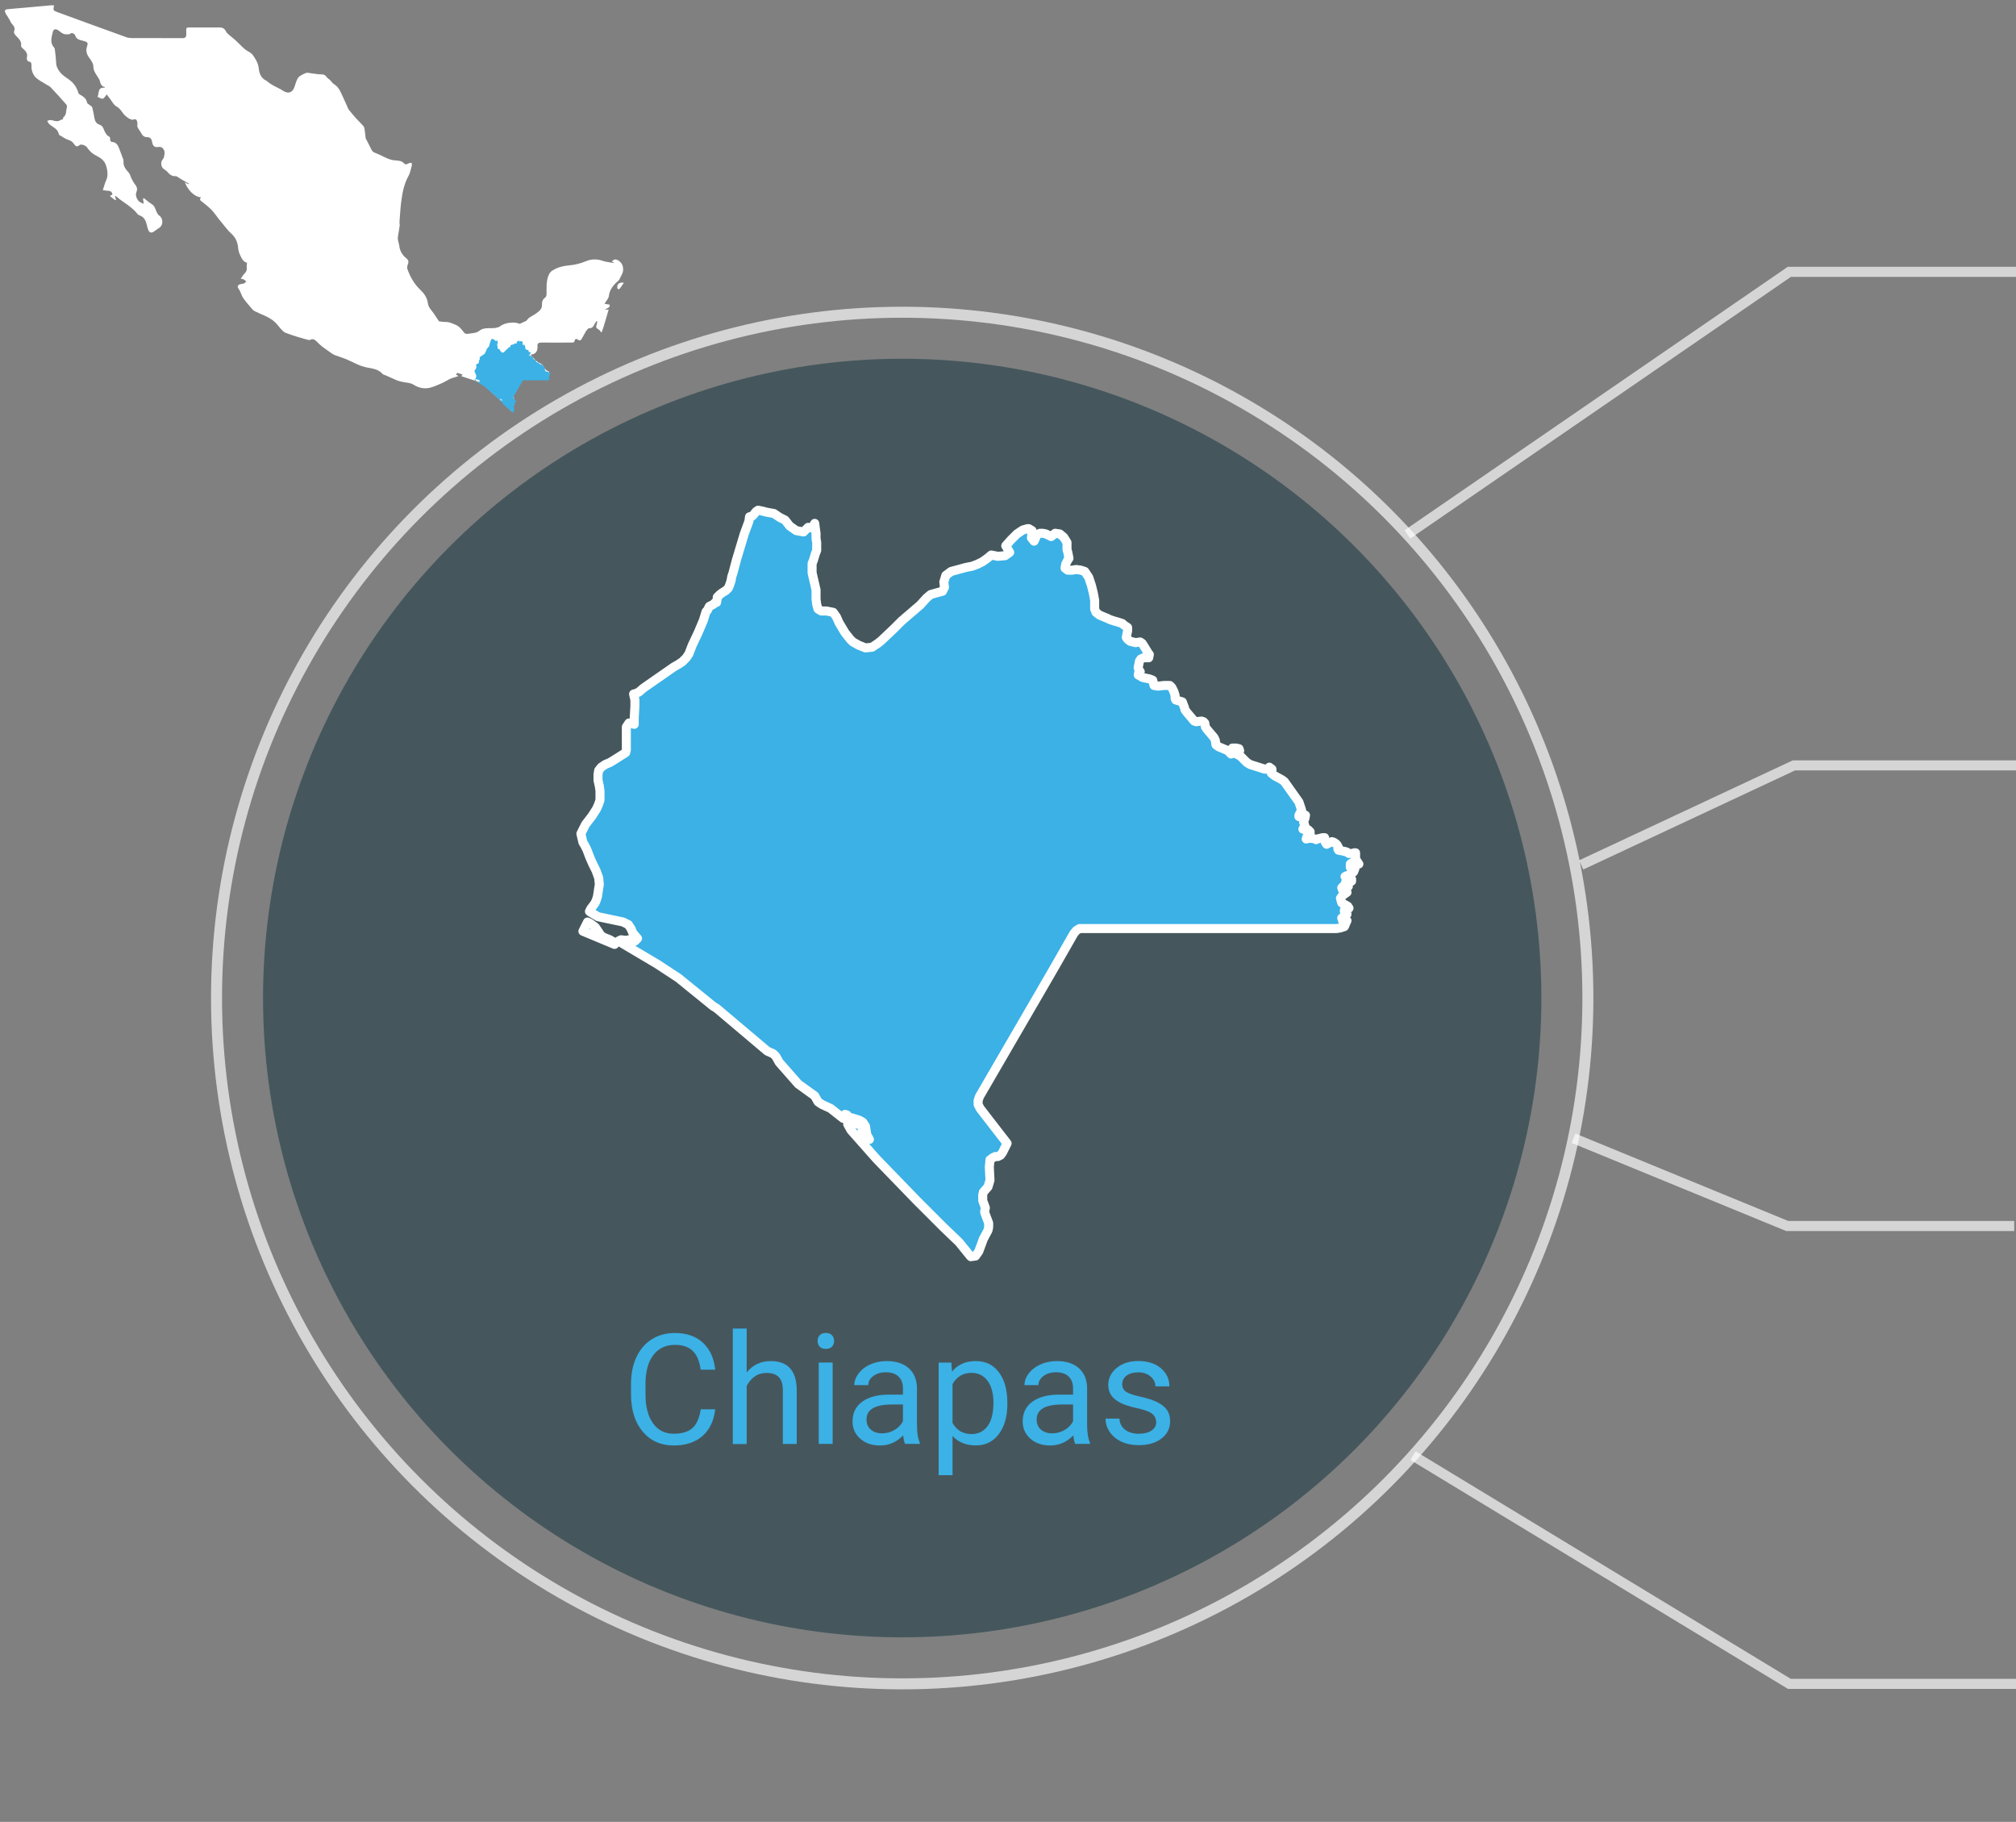 <?xml version="1.0" encoding="UTF-8"?><svg id="estados" xmlns="http://www.w3.org/2000/svg" viewBox="0 0 306.04 276.52"><rect x="0" y="0" width="306.04" height="276.52" fill="#808080" stroke="none"/><defs><style>.cls-1{stroke-width:1.53px;}.cls-1,.cls-2,.cls-3{stroke:#fff;}.cls-1,.cls-3{fill:none;opacity:.67;stroke-miterlimit:10;}.cls-4{fill:#fff;}.cls-4,.cls-5,.cls-6{stroke-width:0px;}.cls-5,.cls-2{fill:#3bb1e6;}.cls-6{fill:#0a2f3a;opacity:.5;}.cls-2{stroke-linecap:round;stroke-linejoin:round;stroke-width:1.37px;}.cls-3{stroke-width:1.67px;}</style></defs><g id="chis-icono"><circle class="cls-6" cx="136.96" cy="151.48" r="97.03"/><circle class="cls-3" cx="136.96" cy="151.48" r="104.09"/><path class="cls-5" d="m108.58,213.89c-.21,1.76-.85,3.11-1.95,4.07-1.09.95-2.54,1.43-4.35,1.43-1.96,0-3.54-.7-4.72-2.11-1.18-1.41-1.77-3.29-1.77-5.65v-1.6c0-1.54.28-2.9.83-4.07.55-1.17,1.33-2.07,2.34-2.7,1.01-.63,2.18-.94,3.51-.94,1.76,0,3.18.49,4.24,1.48,1.07.99,1.69,2.35,1.86,4.09h-2.2c-.19-1.33-.6-2.29-1.24-2.88-.64-.6-1.52-.89-2.66-.89-1.4,0-2.5.52-3.29,1.55-.8,1.04-1.19,2.51-1.19,4.42v1.61c0,1.8.38,3.24,1.13,4.31.75,1.07,1.81,1.6,3.16,1.6,1.22,0,2.15-.28,2.8-.83.65-.55,1.08-1.51,1.3-2.88h2.2Z"/><path class="cls-5" d="m113.35,208.3c.94-1.15,2.15-1.72,3.65-1.72,2.61,0,3.93,1.47,3.95,4.42v8.16h-2.11v-8.17c0-.89-.21-1.55-.61-1.97s-1.02-.64-1.87-.64c-.68,0-1.29.18-1.8.55-.52.37-.92.84-1.21,1.44v8.8h-2.11v-17.53h2.11v6.68Z"/><path class="cls-5" d="m124.12,203.53c0-.34.1-.63.31-.87s.52-.35.93-.35.72.12.94.35c.21.24.32.52.32.87s-.11.63-.32.86c-.21.23-.52.34-.94.34s-.72-.11-.93-.34-.31-.51-.31-.86Zm2.28,15.62h-2.11v-12.35h2.11v12.35Z"/><path class="cls-5" d="m137.4,219.16c-.12-.24-.22-.68-.3-1.3-.98,1.02-2.15,1.53-3.51,1.53-1.22,0-2.22-.34-3-1.03-.78-.69-1.17-1.56-1.17-2.62,0-1.29.49-2.28,1.47-3,.98-.71,2.35-1.07,4.13-1.07h2.05v-.97c0-.74-.22-1.33-.66-1.76-.44-.44-1.09-.66-1.95-.66-.75,0-1.38.19-1.89.57-.51.38-.76.84-.76,1.38h-2.12c0-.62.22-1.21.66-1.79.44-.57,1.03-1.03,1.78-1.36.75-.33,1.57-.5,2.47-.5,1.42,0,2.54.36,3.34,1.07s1.22,1.69,1.26,2.94v5.68c0,1.13.14,2.04.43,2.7v.18h-2.21Zm-3.5-1.61c.66,0,1.29-.17,1.88-.51.59-.34,1.02-.79,1.29-1.34v-2.53h-1.65c-2.59,0-3.88.76-3.88,2.27,0,.66.22,1.18.66,1.55.44.37,1.01.56,1.7.56Z"/><path class="cls-5" d="m152.92,213.12c0,1.88-.43,3.39-1.29,4.54-.86,1.15-2.02,1.72-3.49,1.72s-2.68-.48-3.54-1.43v5.95h-2.11v-17.09h1.93l.1,1.37c.86-1.06,2.05-1.6,3.58-1.6s2.66.56,3.52,1.68c.86,1.12,1.3,2.67,1.3,4.67v.19Zm-2.11-.24c0-1.39-.3-2.49-.89-3.3-.59-.81-1.41-1.21-2.44-1.21-1.28,0-2.24.57-2.88,1.7v5.9c.63,1.13,1.6,1.69,2.9,1.69,1.01,0,1.82-.4,2.41-1.2.6-.8.9-2,.9-3.58Z"/><path class="cls-5" d="m163.23,219.16c-.12-.24-.22-.68-.3-1.3-.98,1.02-2.15,1.53-3.51,1.53-1.22,0-2.22-.34-3-1.03-.78-.69-1.17-1.56-1.17-2.62,0-1.29.49-2.28,1.47-3,.98-.71,2.35-1.07,4.13-1.07h2.05v-.97c0-.74-.22-1.33-.66-1.76-.44-.44-1.09-.66-1.95-.66-.75,0-1.38.19-1.89.57-.51.38-.76.84-.76,1.38h-2.12c0-.62.22-1.21.66-1.79.44-.57,1.03-1.03,1.78-1.36.75-.33,1.57-.5,2.47-.5,1.42,0,2.54.36,3.34,1.07s1.22,1.69,1.26,2.94v5.68c0,1.13.14,2.04.43,2.7v.18h-2.21Zm-3.5-1.61c.66,0,1.29-.17,1.88-.51.59-.34,1.02-.79,1.29-1.34v-2.53h-1.65c-2.59,0-3.88.76-3.88,2.27,0,.66.22,1.18.66,1.55.44.37,1.01.56,1.7.56Z"/><path class="cls-5" d="m175.51,215.88c0-.57-.22-1.01-.64-1.33-.43-.32-1.18-.59-2.25-.82-1.07-.23-1.92-.5-2.54-.82-.63-.32-1.09-.7-1.39-1.14s-.45-.97-.45-1.58c0-1.01.43-1.87,1.28-2.57.86-.7,1.95-1.05,3.28-1.05,1.4,0,2.54.36,3.41,1.08.87.72,1.31,1.65,1.31,2.77h-2.12c0-.58-.25-1.08-.74-1.5s-1.11-.63-1.85-.63-1.37.17-1.8.5c-.43.33-.65.77-.65,1.31,0,.51.2.89.6,1.15.4.26,1.13.51,2.19.74s1.91.52,2.56.84c.65.33,1.14.72,1.45,1.18.32.46.47,1.02.47,1.68,0,1.1-.44,1.99-1.32,2.65-.88.67-2.03,1-3.43,1-.99,0-1.86-.17-2.62-.52s-1.36-.84-1.79-1.47c-.43-.63-.64-1.31-.64-2.04h2.11c.04.71.32,1.27.85,1.68.53.41,1.23.62,2.09.62.8,0,1.44-.16,1.92-.48.48-.32.72-.75.72-1.3Z"/><path id="CHIS" class="cls-2" d="m88.49,141.34l.7-1.4.4.2.8.6.8,1.2.4.3,1,.4.5.3.2.4-4.8-2h0Zm84.6-39.4h-.2l-.1.5.7.4,1,.2.5.2.2.8.6.1.9-.1h.9l.3.3.3.6.2.6v.5l.1.2.7.2.3.1.1.3.2.5.1.4.3.4,1.1,1.3.3.1.8-.1.3.1.2.2.1.6.2.3,1.1,1.3.2.4.1.7.4.3,1.2.5.2.1.4.4.1.1.3-.1v-.3l-.1-.3v-.2h.6l.4.1.1.3-.5.5.6.3,1,1,.5.3,2.2.7h.4l.3-.3.4.3v.2l-.1.4.5.4,1.1.6.4.3,2.2,3.1.4,1.2-.4.8v.2l.3-.1h.1l.1-.1.1-.2.4.2-.1.5-.2.5.2.6-.3.5.3.1h.5l.3.3v.3l-.2.2-.3.3-.1.3.4-.1h.5l.4.1.2.1.2-.1.8-.2h.3l.1.7.2.3.8-.4.3.1.3.2.2.2.2.4-.1.2.1.2,1,.2.3.1.3.2h.5l.3-.1h.2v.9l.1.2.4.6-.5-.1-.5-.1-.3.2v.5h.2v-.3h.2l.3.5-.2.5-.5.4-.6.2-.2.1.3.3.5.2.2-.1v.3l-.2.1-.3-.1-.2-.1v.2h-.2l.1.2.2.3.1.2h-.4l-.1-.1-.1-.1-.4.4.1.3.3.2.4.2-.3.2-.4.3-.3.4.2.7.9.5.2.3-.7.3v.2l.4.4-.8.6.2.6h.2l.1-.1.3-.1-.1.2-.2.5-.1.2-.6.2-.6.1h-39l-.5.3-.4.5-2.8,4.9-2.2,3.8-2.5,4.3-2.5,4.3-4.3,7.4-.2.6v.6l.3.6,4.1,5.3-.7,1.4-.3.4-.4.2h-.4l-.4.2-.4.3-.1,1.1.1,2-.3,1-.7.8-.1.4v.9l.3.8.1.3-.1.5v.2l.6,1.6v.6l-.1.5-.7,1.3-.7,1.9-.5.7-.7.1-.1-.1-1.7-2.1-2.4-2.3-4-4-6.1-6.3-3.9-4.4-.5-.9v-.6l.5.3,1.4.4.3.3v.6l.2.6.4.5.5.2-.4-.7-.2-1.3-.4-.6-.5-.3-.6-.2-.7-.2-.5.1-.1-.5-.3-.1-.2.2.4.4h-.5l-1.9-1.5-1.3-.6-.6-.4-.5-.9-2.5-1.8-2.9-3.3-.5-.9-.4-.4-.9-.4-7.7-6.5-.5-.3-5.3-4.3-3.2-2.1-5.9-3.5.4-.2.8.1.4-.1.2.4h.3l.4-.2.4-.4-.7-.8-.3-.7-.4-.6-.8-.4-3.8-.8-1-.6-.3-.2.2-.4.6-.8.2-.4.2-.6.1-.6.1-.7.1-.6-.1-1-.4-1.1-.5-1-.4-.9-.5-1.3-.3-.6-.3-.5-.3-1.3.7-1.4,1-1.3.7-1.1.3-.7.2-.6v-1.4l-.1-.7-.2-.9v-.9l.1-.6.4-.5.6-.4.7-.3.5-.3,1.9-1.2.1-.4v-3.5l.4-.6.8.2v-1l.1-1.8v-.9l-.2-.9.4-.1.4-.2.7-.6,4.6-3.2.7-.4.6-.4.6-.6.4-.6.5-1.3.9-1.9.8-1.9.4-1.3.2-.2.2-.4.1-.2.6-.3.3-.3h.2l.1-.6v-.2l.4-.4.4-.3.5-.3.4-.4.2-.5.2-.6.1-.6.2-.6.5-1.9.6-2,.6-2,.7-1.9.1-.7.4-.1.2-.2.4-.5.3-.2.5.1.8.2,1.1.2.3.2.6.4.8.4.7.9,1,.7,1.1.2.7-.7.6.1.4-.7.1.8.1.7v.8l.1.6v1.2l-.2.5-.3,1-.2.5v1.4l.6,2.6v1.4l.1.8.2.7.5.3h.8l1,.2.5.7.4.9.6,1,.3.5.4.5.4.5.4.4.9.5,1,.4,1-.1.9-.6.5-.4,1.9-1.8,1.2-1.2,2.8-2.4,1-1.1.6-.5.7-.2,1.1-.3.3-.6-.1-.8.3-1,.8-.6,1.1-.3,1.1-.3,1-.2.8-.3.8-.4.7-.5.6-.5,1,.2,1.1-.1.7-.5-.6-1,.8-.9.9-.9.9-.6.7-.2h.2l.5.3-.1,1.1.4.5.2-.4.1-.3.2-.3.4-.2h.4l.5.1.8.4.6-.5.7.1.6.5.5.8v1.1l.1.3.2,1-.2.3-.3.6-.1.6.4.3h.7l.6-.1.7.1.6.2.6.9.4,1.2.3,1.2.2,1.1v1.3l.2.5.5.4.7.3.5.2.4.2.6.2.7.2.6.2.2.2.3.2.3.2v.5l-.2,1,.2.3.4.3.4.1.4.1.7-.1.3.2.2.3.8,1.3.1.1-.1.5h-.8l-.4.2-.2.3-.1.5-.1.5.2.5.1.1h0Z"/><path class="cls-4" d="m94.07,42.29c.23-.43.53-.9.53-1.36,0-.45-.13-.96-.61-1.31-.43-.31-.75-.37-1.12.1.1.03.19.06.29.09,0,.04-.02.08-.02.11-.55-.11-1.12-.15-1.65-.33-.89-.32-1.78-.27-2.58.07-.81.34-1.62.54-2.47.61-.95.09-1.84.3-2.64.83-.21.14-.4.39-.5.63-.4.91-.32,1.89-.33,2.86,0,.2-.06.48-.2.57-.39.26-.52.65-.49,1.05.04.7-.43,1.02-.89,1.36-.32.24-.7.41-1.03.64-.18.13-.31.32-.46.48h0s0,0,0,0c-.34.16-.68.31-1.01.47,0,0,0,0-.01,0,0,0,0,0,0,0-.73-.39-2.31-.19-2.94.35-.13.11-.32.16-.5.21-.88.25-1.86-.18-2.72.52-.42.34-1.14.33-1.73.43-.16.03-.43-.04-.52-.16-.38-.47-.67-.95-1.32-1.22-.49-.2-.93-.43-1.48-.42-.38,0-.76-.07-1.03-.1-.28-.42-.52-.79-.76-1.15-.35-.52-.85-.94-.93-1.61-.1-.86-.61-1.52-1.19-2.07-.91-.88-1.49-1.93-1.91-3.09-.07-.18-.04-.44.03-.63.17-.4.19-.71-.2-1.02-.6-.48-.98-1.11-1.07-1.9-.04-.32-.17-.63-.21-.96-.03-.23.02-.47.05-.7.07-.45.16-.9.22-1.35.03-.23-.04-.47-.02-.7.08-1.06.14-2.12.28-3.16.18-1.28.42-2.54,1.07-3.7.27-.47.36-1.05.51-1.59.04-.13-.02-.29-.03-.43-.17.03-.38.02-.51.11-.26.19-.49.14-.67-.05-.34-.38-.78-.38-1.24-.42-.38-.03-.77-.1-1.12-.25-.65-.26-1.25-.62-1.9-.86-.29-.11-.51-.22-.64-.51-.28-.59-.6-1.15-.88-1.73-.05-.1-.03-.24-.05-.36-.05-.42-.08-.85-.18-1.27-.04-.17-.21-.33-.34-.47-.3-.32-.61-.62-.9-.94-.31-.34-.6-.7-.89-1.05-.1-.12-.22-.23-.28-.36-.25-.53-.46-1.09-.72-1.61-.39-.78-.62-1.66-1.45-2.16-.31-.19-.5-.6-.81-.79-.34-.21-.45-.69-.98-.69-.73-.01-1.46-.16-2.2-.25-.1-.01-.21,0-.3.04-.22.09-.44.18-.64.3-.21.13-.46.27-.57.48-.21.38-.35.8-.47,1.21-.28.99-1.01,1.24-1.83.66-.4-.28-.87-.45-1.3-.69-.27-.15-.52-.32-.78-.49-.15-.1-.28-.25-.44-.33-.75-.36-1.03-1.07-1.1-1.78-.08-.84-.48-1.5-.93-2.12-.27-.38-.82-.54-1.19-.86-.49-.42-.93-.91-1.41-1.35-.25-.23-.53-.43-.78-.65-.23-.21-.53-.4-.66-.67-.22-.47-.54-.64-1.03-.63-1.34,0-2.68,0-4.02,0-1.15,0-1-.11-.99,1,0,.47-.14.62-.61.62-2.54-.02-5.08,0-7.63-.01-.28,0-.57-.03-.83-.12-3.48-1.25-6.95-2.52-10.42-3.79-.74-.27-.74-.28-.59-1.06-.18,0-.34-.01-.5,0-2.16.19-4.31.38-6.47.58-.52.05-.59.19-.36.68.08.17.21.31.3.46.1.17.2.34.3.51.11.19.19.42.34.58.28.31.51.6.35,1.06-.1.31.06.54.29.77.4.42.87.82.75,1.52-.02.09.1.24.19.32.45.4.89.78.68,1.5-.04.15.13.53.22.53.46.03.51.33.49.65-.04.63.18,1.23.52,1.65.42.5,1.09.79,1.65,1.16.24.16.54.26.73.46.82.86,1.61,1.74,2.39,2.63.08.09.11.27.08.39-.14.53-.03,1.15-.53,1.56-.07.05-.06.2-.08.3-.1.02-.22.02-.3.07-.35.26-.72.24-1.11.12-.16-.05-.33-.1-.5-.09-.16,0-.31.09-.47.13.1.16.18.35.31.47.51.5,1.33.7,1.46,1.56,0,.06.1.12.16.16.45.25.88.58,1.36.72.37.11.57.3.78.59.19.27.41.55.82.19.28-.25,1,.05,1.2.38.11.19.28.35.43.52.59.7,1.61.82,2.16,1.64.41.62.65,1.97.33,2.66-.23.49-.36,1.02-.56,1.61.27.04.49.1.71.1.4.01.7.12.75.57-.12.07-.23.14-.39.23.3.24.56.44.81.64.04-.03.08-.06.12-.09-.05-.17-.11-.35-.18-.58.12.06.21.08.27.13,1.03.91,2.32,1.51,3.18,2.64.08.1.23.17.36.22.63.23.88.75,1.03,1.35.07.27.12.55.22.81.2.49.53.55.94.23.25-.19.51-.36.76-.53.63-.43.6-1.45-.03-1.86-.16-.1-.27-.31-.36-.49-.16-.31-.23-.67-.43-.94-.18-.24-.48-.38-.73-.57-.27-.21-.53-.43-.8-.64-.04.02-.08.05-.12.07.03.26.06.53.09.79,0,0,0,0,0,.01,0,0,0,0,0,0-.15-.07-.3-.15-.45-.21-.51-.22-.88-1.05-.66-1.56.2-.46.1-.82-.21-1.2-.23-.28-.39-.62-.56-.95-.14-.27-.19-.6-.39-.82-.44-.5-.85-.97-.79-1.69.01-.13-.02-.28-.07-.41-.19-.52-.39-1.04-.59-1.57-.2-.53-.47-.98-1.14-.99-.09,0-.25-.24-.24-.35.06-.34-.09-.48-.37-.6-.12-.05-.18-.23-.27-.35-.35-.42-.31-1.11-.95-1.31-.53-.17-.72-.58-.8-1.09-.08-.52-.18-1.04-.32-1.55-.04-.14-.24-.22-.37-.34-.15-.13-.4-.24-.42-.39-.12-.74-.73-.98-1.26-1.32-.19-.67-.47-1.24-1-1.77-.62-.6-1.46-.93-1.95-1.67-.27-.4-.47-.77-.48-1.27-.02-.69-.13-1.38-.2-2.07,0-.09-.05-.19-.11-.25-.68-.73-.37-1.56-.2-2.34.11-.49.47-.54.88-.24.25.18.49.41.77.51.25.09.55.08.83.06.15-.01.31-.22.43-.19.18.04.44.18.48.32.18.68.72.73,1.28.88.68.18.71.33.52.89-.23.68.01,1.23.42,1.77.26.35.55.79.55,1.19,0,.85.58,1.37.91,2.03.1.2.12.43.21.63.06.13.16.26.27.35.08.07.2.08.3.12.03.04.05.09.08.13-1.18-.13-.84.8-1.13,1.38.29.11.57.33.79.28.22-.06.37-.38.6-.65.18.24.36.49.56.74.29.38.52.87.91,1.08.48.26.72.64,1.01,1.04.2.28.48.51.77.72.19.14.43.19.65.28.18-.07.42-.14.55-.05.13.08.18.33.21.51.03.21-.06.46.02.64.13.32.39.58.54.89.18.37.47.63.86.63.63-.01.75.35.84.85.09.51.39.74.91.65.51-.1.76.23.9.55.12.26.03.64-.03.95-.04.2-.21.38-.32.57-.2.35-.09.98.21,1.21.2.16.43.28.6.47.35.4.72.74,1.31.67.07,0,.14.05.21.09.25.15.5.32.75.47.33.19.66.37.99.56-.02.04-.05.08-.07.12-.16-.1-.31-.19-.51-.31.35,1.03,1.37,2.23,2.46,2.29-.36.38-.03.53.2.71.21.17.42.32.62.49.33.3.68.59.97.93.34.39.64.83.96,1.25.09.12.2.24.3.35.5.59.94,1.24,1.51,1.75.69.61.99,1.32,1.06,2.2.03.33.12.67.25.97.25.55.49,1.13,1.1,1.28-.02.28-.07.48-.04.68.05.39-.05.68-.34.96-.21.2-.35.47-.57.77.24.06.37.07.47.13.13.07.24.18.36.28-.1.1-.18.24-.3.3-.17.07-.36.07-.55.12-.48.12-.56.37-.27.77.09.12.15.27.22.4.15.32.25.67.45.95.31.46.68.88,1.04,1.3.21.24.41.53.67.67.95.49,2,.8,2.86,1.47.46.36.8.88,1.21,1.31.18.19.38.41.62.51.56.23,1.14.41,1.72.59.58.18,1.17.34,1.75.5.08.02.2.03.27,0,.48-.28.78.02,1.09.32.25.24.5.5.78.71.48.36.97.7,1.46,1.04.14.1.29.18.45.24.57.21,1.15.39,1.72.62.56.23,1.09.52,1.64.76.33.15.67.28,1.02.38.98.28,2.08.21,2.84,1.08.1.12.3.15.46.22.56.25,1.12.51,1.69.75.25.1.52.16.78.23.6.16,1.25.1,1.83.47.77.49,1.66.65,2.55.41.62-.17,1.22-.46,1.82-.72.37-.17.72-.4,1.08-.58.23-.11.49-.18.74-.26.16-.05.32-.1.57-.18-.19-.13-.28-.2-.4-.28.13-.1.24-.18.27-.2.32.1.56.18.78.25-.05.05-.14.15-.22.24.65.21,1.27.42,1.9.62,1.64.53,2.69,1.86,3.91,2.94.65.57,1.24,1.2,1.86,1.8.03-.02.08-.03.08-.05.08-.69.57-1.32.2-2.07-.07-.14-.03-.4.06-.56.3-.57.65-1.1.94-1.67.18-.35.41-.49.81-.48,1,.02,2,.02,2.99,0,.16,0,.41-.11.44-.23.09-.31.09-.65.13-.97,0-.01-.05-.04-.07-.05-.42-.14-.6-.48-.8-.84-.08-.15-.25-.3-.41-.36-.66-.28-1.07-.81-1.53-1.34q1.06-.08,1.07-1.14s0-.06,0-.09c-.07-.48.15-.61.61-.61,1.5.02,2.99.01,4.49,0,.22,0,.47.06.54-.29.06-.31.29-.31.49-.15.25.19.44.12.57-.12.23-.39.45-.79.67-1.19-.12.15-.25.29-.36.44.11-.15.24-.29.36-.44,0,0,0,0,0,0,0,0,.01-.01.01-.02h0s0,0,0,0c.14-.14.3-.41.43-.4.47.02.66-.25.83-.6.08-.17.2-.32.31-.48.04.02.08.03.12.05-.03.17-.04.35-.1.51-.11.27-.1.47.18.62.12.07.23.17.33.26.02.02.04.04.06.06h0c.13.4.24.1.28-.03.16-.43.29-.88.42-1.32.19-.62.36-1.24.56-1.91h-.59c.35-.24.82-.23.74-.74-.28-.05-.57-.1-.78-.14.25-.43.61-.78.66-1.17.1-.83.51-1.45,1.08-2,.2-.2.45-.37.58-.61Z"/><path class="cls-4" d="m93.71,43.65c0,.08.05.2.12.23.06.03.2,0,.24-.06.21-.27.4-.56.64-.91-.7-.1-1.06.21-1,.74Z"/><path id="MEX2735" class="cls-5" d="m72,57.69l.07-.14.04.02.08.06.08.12.04.03.1.04.05.03.02.04-.47-.2h0Zm8.29-3.86h-.02v.05s.06.04.06.04l.1.02.05.02.02.08h.06s.09,0,.09,0h.09l.03.03.03.06.02.06v.07s.08.02.08.02h.03s0,.04,0,.04l.02.05v.04s.04.04.04.04l.11.13h.03s.08,0,.08,0h.03s.02.03.02.03v.06s.03.03.03.03l.11.13.02.04v.07s.05.03.05.03l.12.05h.02s.04.05.04.05h0s.03,0,.03,0v-.06s0-.02,0-.02h.1s0,.04,0,.04l-.05.05.06.03.1.1.05.03.22.07h.04l.03-.03.04.03v.06s.04.04.04.04l.11.06.04.03.22.3.04.12-.04.08v.02h.03s0,0,0,0h0s0-.03,0-.03l.04.02v.05s-.03.05-.03.05l.02.06-.03.05h.03s.05,0,.05,0l.03.03v.03l-.02.02-.03.03v.03s.03,0,.03,0h.09s.02.02.02.02h.02s.08-.03.08-.03h.03v.07s.03.03.03.03l.08-.04h.03s.03.03.03.03l.02.02.02.04v.02s0,.02,0,.02l.1.02h.03s.03.03.03.03h.08s.02,0,.02,0v.11s.05.06.05.06h-.05s-.05-.02-.05-.02l-.03.02v.05h.02v-.03h.02l.03.05-.02.05-.05.04-.06.02h-.02s.03.04.03.04l.05.02h.02s0,.02,0,.02h-.02s-.03,0-.03,0h-.02s0,0,0,0h-.02v.02s.03.03.03.03v.02s-.03,0-.03,0h0s0-.02,0-.02l-.04.04v.03s.04.02.04.02l.04.02-.03.02-.04.03-.03.04.02.07.09.05.02.03-.07.03v.02l.04.04-.08.06.02.06h.03s.03-.02.03-.02v.02s-.03.05-.03.05v.02s-.07.02-.07.02h-.06s-.27,0-.27,0h-3.55l-.05.03-.04.05-.27.48-.22.37-.24.42-.24.42-.42.73-.02.06v.06l.03.06.4.52-.07.14-.03.04-.04.02h-.04l-.04.02-.04.03v.11s0,.2,0,.2l-.03.1-.07.08v.04s0,.07,0,.07v.02l.03.08v.03s0,.05,0,.05v.02l.06.16v.11s-.08.13-.08.13l-.07.19-.05.07h-.07s0,0,0,0l-.17-.21-.24-.23-.56-.41-.81-.85v-.18s-.05-.09-.05-.09v-.06l.05.03.14.04.03.03v.06l.02.06.04.05.05.02-.04-.07-.02-.13-.04-.06-.05-.03-.06-.02-.07-.02h-.05s0-.04,0-.04h-.03s-.02,0-.02,0l.04.04h-.05v.25s-.33-.34-.33-.34l-.11-.1-.19-.18-.29-.3-.27-.14-.06-.11-.13-.13-.21-.16-.3-.27-.18-.19-.51-.38-.85-.49.09-.09.04-.02h.08s.04,0,.04,0l.02.04h.03l.04-.02.04-.04-.07-.08-.03-.07-.04-.06-.08-.04-.37-.08-.1-.06-.03-.02.02-.04.06-.08.02-.04.02-.06v-.06s.02-.07.02-.07v-.06s0-.1,0-.1l-.04-.11-.05-.1-.04-.09-.05-.13-.03-.06-.03-.05-.03-.13.07-.14.1-.13.07-.11.03-.07.02-.06v-.21s-.03-.09-.03-.09v-.15s.05-.05.05-.05l.06-.04.07-.03.05-.03.19-.12v-.04s0-.06,0-.06v-.28l.04-.06.08.02v-.27s0-.09,0-.09l-.02-.09h.04s.04-.03.04-.03l.07-.06.45-.31.07-.04.06-.04.06-.06.04-.06.05-.13.09-.19.08-.19.04-.13.02-.02.02-.04v-.02s.07-.03.07-.03l.03-.03h.02v-.06s0-.02,0-.02l.04-.04.04-.03.05-.03.04-.04.02-.05.02-.06v-.06s.03-.06.03-.06l.05-.19.06-.2.06-.2.07-.19v-.07s.05,0,.05,0l.02-.02.04-.05.03-.02h.05s.08.03.08.03l.11.02.03.02.06.04.08.04.07.09.1.07.11.02.07-.07h.06s.04-.06.04-.06v.08s.02.07.02.07v.14s0,.06,0,.06v.06l-.02.05-.03.1-.02.05v.14l.06.25v.22s.03.07.03.07l.05.03h.08l.1.02.05.07.04.09.06.1.03.05.04.05.04.05.04.04.09.05.1.04h.1s.09-.07.09-.07l.05-.04.19-.18.12-.12.27-.24.1-.11.06-.05.07-.02.11-.03.03-.06v-.08s.02-.1.02-.1l.08-.06.11-.03.11-.03.1-.02.08-.03.08-.04.07-.05.06-.05.1.02h.11s.07-.06.07-.06l-.06-.1.08-.09.09-.09.09-.06.07-.02h.02l.05.03v.11s.03.05.03.05l.02-.04v-.03s.03-.03.03-.03l.04-.02h.09s.08.05.08.05l.06-.05h.07s.06.06.06.06l.05.08v.14s.03.1.03.1l-.02.03-.03.06v.06s.03.03.03.03h.13s.07,0,.07,0l.06.02.06.09.04.12.03.12.02.11v.13l.02.05.05.04.07.03.05.02.04.02.06.02.07.02.06.02.02.02.03.02.03.02v.05l-.02.1.02.03.04.03h.04s.04.02.04.02h.07s.03,0,.03,0l.02.03.08.13h0s0,.06,0,.06h-.08l-.04.02-.02.03v.05s-.02.05-.02.05l.02.05h0s0,0,0,0Z"/><polyline class="cls-1" points="213.65 81.11 271.63 41.26 306.09 41.26"/><polyline class="cls-1" points="214.5 220.93 271.63 255.57 306.09 255.57"/><polyline class="cls-1" points="240.03 131.28 272.32 116.17 306.78 116.17"/><polyline class="cls-1" points="238.87 172.76 271.31 186.08 305.77 186.08"/></g></svg>